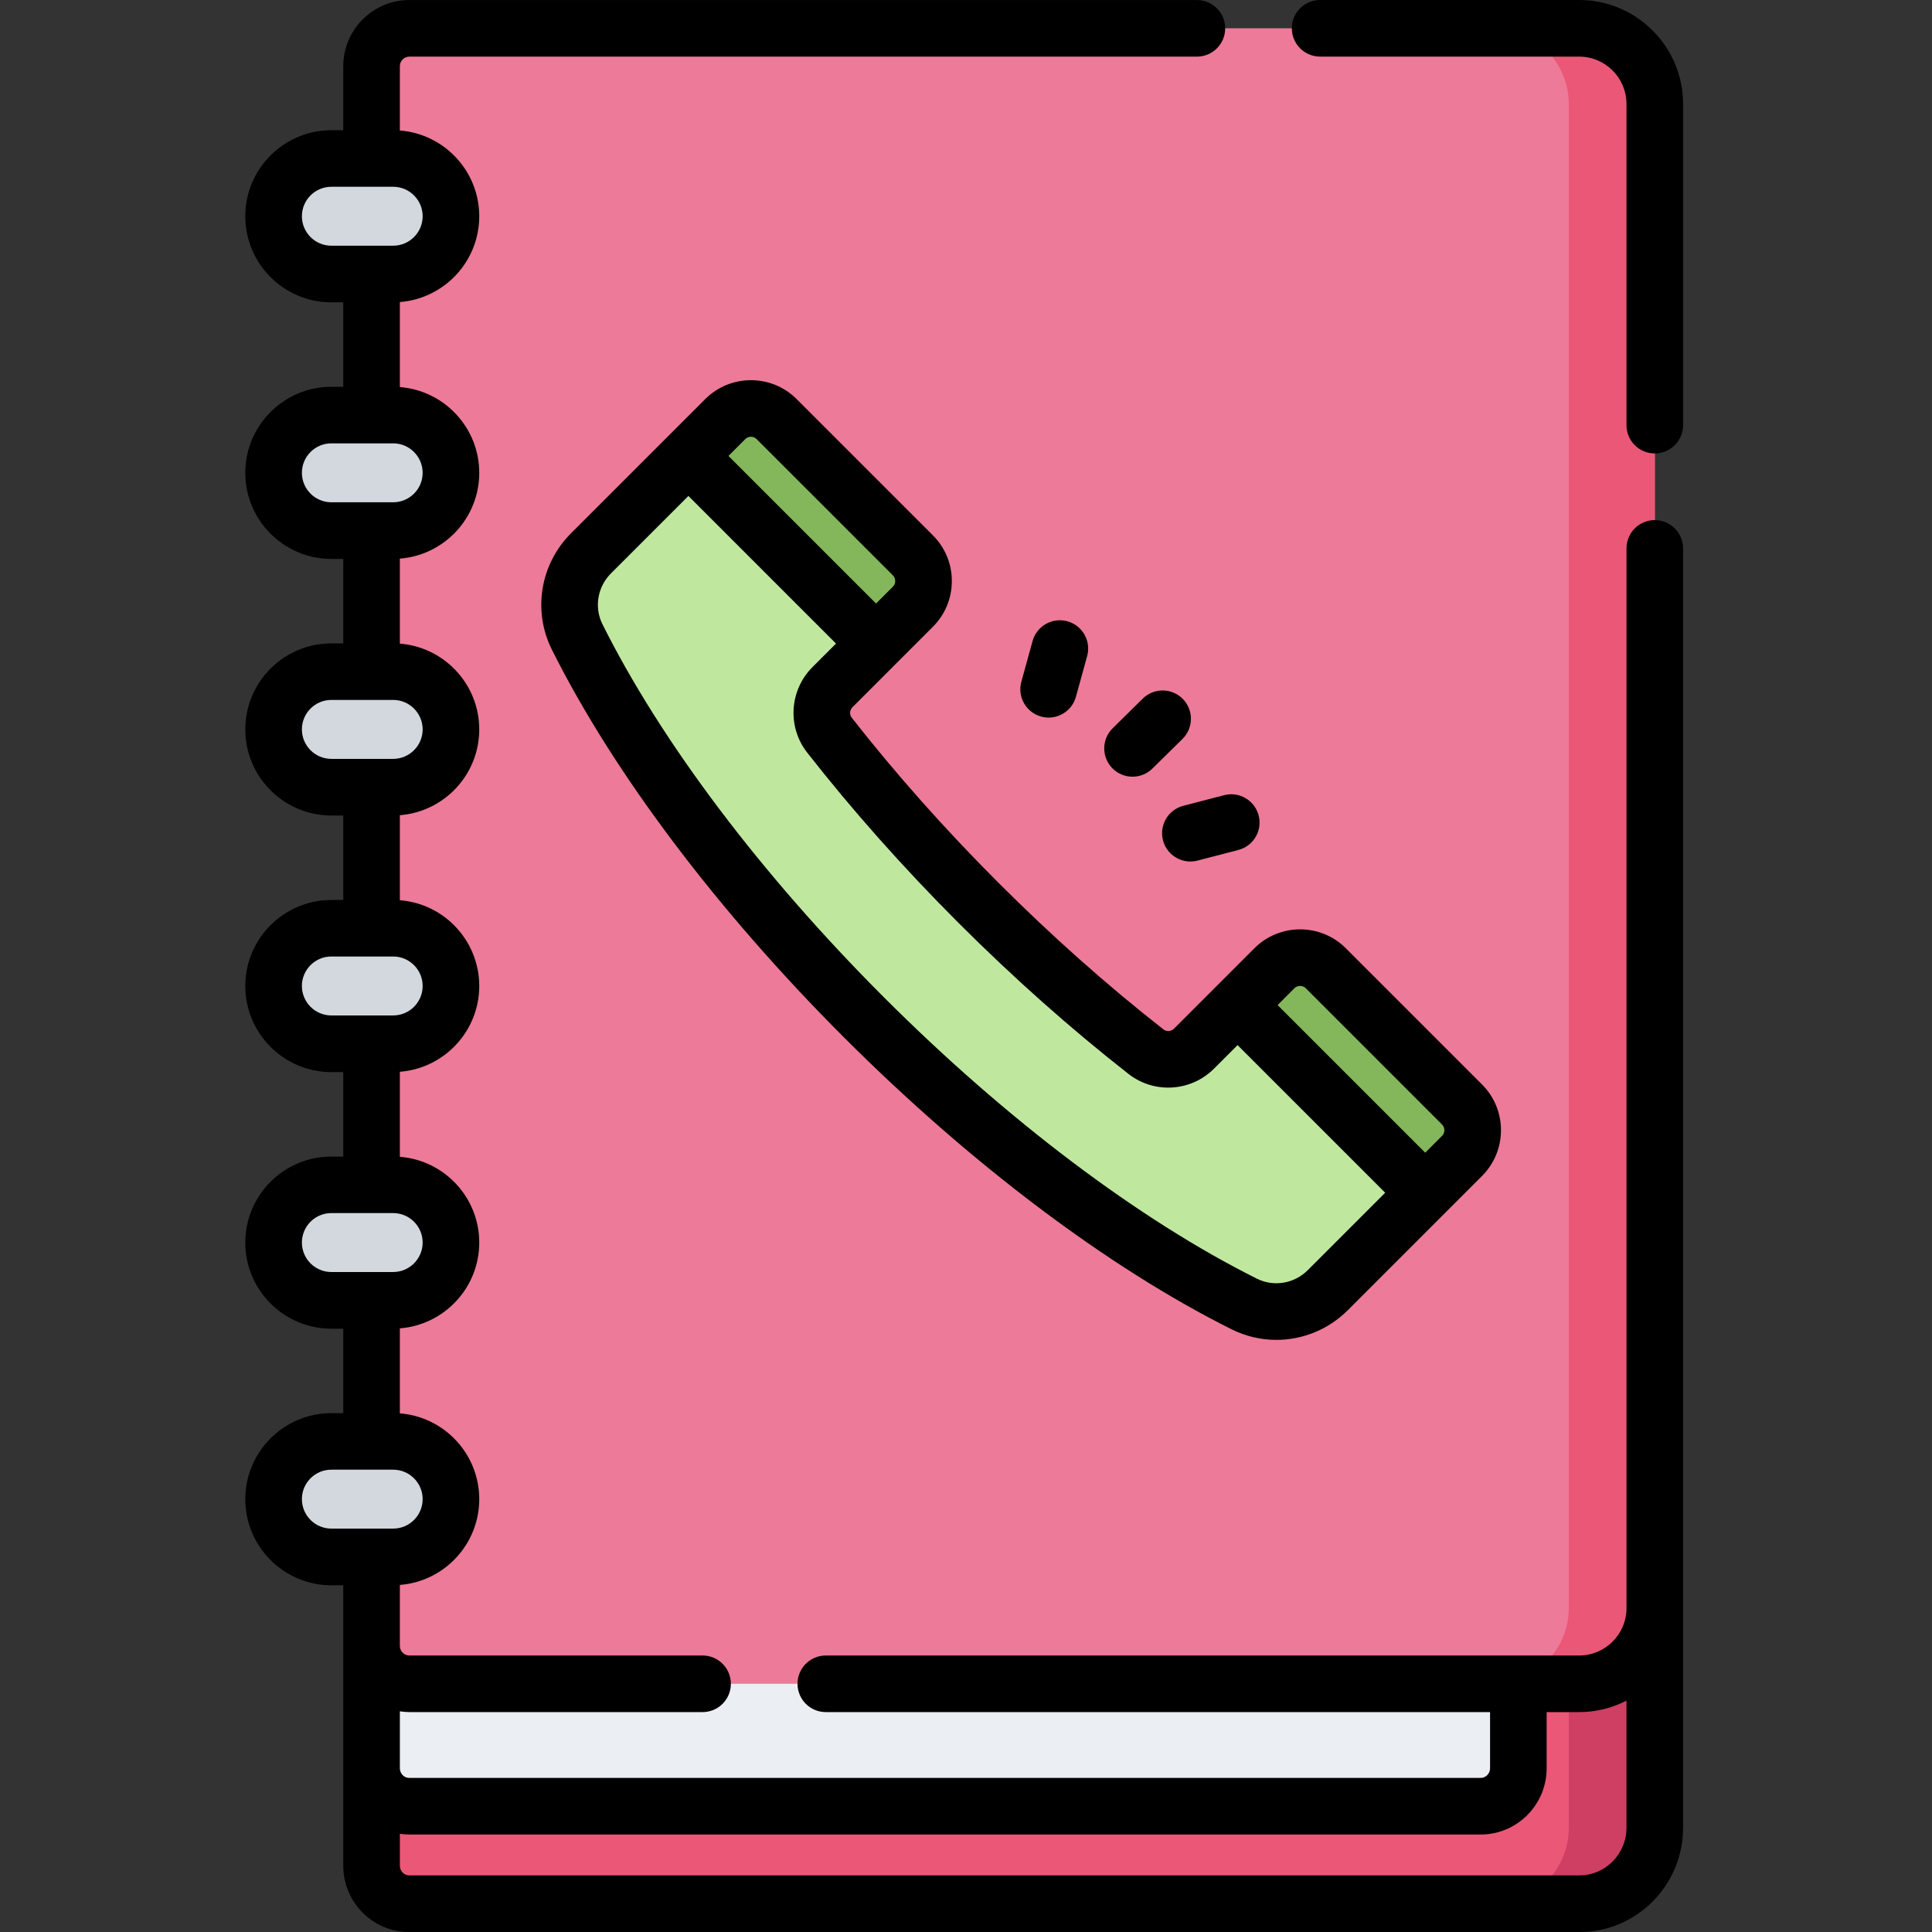 <svg height="512pt" viewBox="-65 0 512 512.004" width="512pt" xmlns="http://www.w3.org/2000/svg"><rect x="-65" y="0" width="512" height="512.004" fill="#333333" stroke="none"/><path d="m33.469 414.199v80.227c0 5.562 4.465 10.074 9.977 10.074h310.141c11.02 0 19.953-9.023 19.953-20.148v-70.152zm0 0" fill="#eb5777"/><path d="m350.75 414.199v70.148c0 11.133-8.93 20.148-19.953 20.148h22.785c11.023 0 19.953-9.016 19.953-20.148v-70.148zm0 0" fill="#ce3f63"/><path d="m327.355 478.672h-283.863c-5.535 0-10.023-4.488-10.023-10.027v-48.047h303.914v48.047c0 5.539-4.488 10.027-10.027 10.027zm0 0" fill="#ebeef2"/><path d="m353.488 446.227h-309.996c-5.535 0-10.023-4.488-10.023-10.027v-418.676c0-5.535 4.488-10.023 10.023-10.023h309.996c11.07 0 20.047 8.977 20.047 20.051v398.625c0 11.074-8.973 20.051-20.047 20.051zm0 0" fill="#ed7a98"/><path d="m373.535 27.648v398.426c0 11.133-8.93 20.148-19.953 20.148h-22.785c11.023 0 19.953-9.016 19.953-20.148v-398.426c0-11.121-8.93-20.148-19.953-20.148h22.785c11.023 0 19.953 9.027 19.953 20.148zm0 0" fill="#eb5777"/><path d="m91.613 146.645 35.582-35.578c3.758-3.762 9.855-3.77 13.621 0l36.105 36.105c3.762 3.758 3.762 9.863 0 13.621l-21.305 21.305c-3.441 3.441-3.801 8.895-.805 12.723 11.547 14.746 24.785 29.73 39.473 44.418 14.684 14.684 29.668 27.926 44.414 39.469 3.828 3 9.285 2.637 12.723-.801l21.305-21.309c3.762-3.758 9.863-3.758 13.621 0l36.109 36.109c3.766 3.766 3.758 9.859 0 13.621l-35.582 35.582c-5.832 5.828-14.746 7.348-22.137 3.664-30.75-15.359-66.57-41.754-100.805-75.988-34.234-34.23-60.625-70.051-75.984-100.805-3.684-7.387-2.168-16.305 3.664-22.137zm0 0" fill="#bfe89e"/><path d="m312.695 316.086-49.727-49.727 9.762-9.762c3.758-3.758 9.859-3.758 13.621 0l36.105 36.109c3.766 3.766 3.758 9.859 0 13.621zm0 0" fill="#84b75b"/><path d="m117.434 120.824 9.762-9.758c3.758-3.762 9.855-3.77 13.621 0l36.105 36.105c3.762 3.758 3.762 9.863 0 13.621l-9.758 9.762zm0 0" fill="#84b75b"/><g fill="#d3d8df"><path d="m39.195 72.613h-16.387c-8.453 0-15.305-6.852-15.305-15.309 0-8.453 6.852-15.305 15.305-15.305h16.387c8.453 0 15.309 6.852 15.309 15.305 0 8.457-6.855 15.309-15.309 15.309zm0 0"/><path d="m39.195 140.609h-16.387c-8.453 0-15.305-6.852-15.305-15.305 0-8.457 6.852-15.309 15.305-15.309h16.387c8.453 0 15.309 6.852 15.309 15.309 0 8.453-6.855 15.305-15.309 15.305zm0 0"/><path d="m39.195 208.605h-16.387c-8.453 0-15.305-6.852-15.305-15.305s6.852-15.309 15.305-15.309h16.387c8.453 0 15.309 6.852 15.309 15.309 0 8.453-6.855 15.305-15.309 15.305zm0 0"/><path d="m39.195 276.605h-16.387c-8.453 0-15.305-6.855-15.305-15.309s6.852-15.309 15.305-15.309h16.387c8.453 0 15.309 6.855 15.309 15.309s-6.855 15.309-15.309 15.309zm0 0"/><path d="m39.195 344.602h-16.387c-8.453 0-15.305-6.855-15.305-15.309s6.852-15.309 15.305-15.309h16.387c8.453 0 15.309 6.855 15.309 15.309s-6.855 15.309-15.309 15.309zm0 0"/><path d="m39.195 412.598h-16.387c-8.453 0-15.305-6.852-15.305-15.309 0-8.453 6.852-15.305 15.305-15.305h16.387c8.453 0 15.309 6.852 15.309 15.305 0 8.457-6.855 15.309-15.309 15.309zm0 0"/></g><path d="m353.488 0h-68.637c-4.145 0-7.5 3.355-7.5 7.5s3.355 7.5 7.5 7.5h68.637c6.918 0 12.547 5.629 12.547 12.551v85.117c0 4.145 3.359 7.5 7.5 7.5 4.145 0 7.5-3.355 7.5-7.5v-85.117c.004-15.191-12.355-27.551-27.547-27.551zm0 0"/><path d="m373.539 137.828c-4.145 0-7.5 3.359-7.5 7.5v280.848c0 6.922-5.633 12.551-12.551 12.551h-199.637c-4.145 0-7.5 3.355-7.5 7.5 0 4.145 3.355 7.5 7.5 7.5h176.031v14.871c0 1.418-1.113 2.57-2.477 2.57h-283.961c-1.367 0-2.477-1.152-2.477-2.57v-15.074c.828.121 1.664.203 2.523.203h77.695c4.145 0 7.5-3.355 7.5-7.5 0-4.145-3.355-7.5-7.5-7.5h-77.695c-1.391 0-2.523-1.133-2.523-2.523v-16.18c11.75-.91 21.035-10.754 21.035-22.734 0-11.977-9.285-21.82-21.035-22.73v-22.531c11.75-.91 21.035-10.754 21.035-22.734 0-11.977-9.285-21.82-21.035-22.73v-22.531c11.75-.91 21.035-10.754 21.035-22.734 0-11.977-9.285-21.82-21.035-22.73v-22.531c11.75-.91 21.035-10.754 21.035-22.734 0-11.977-9.285-21.824-21.035-22.73v-22.535c11.75-.906 21.035-10.75 21.035-22.73 0-11.977-9.285-21.824-21.035-22.73v-22.535c11.75-.91 21.035-10.754 21.035-22.73 0-11.98-9.285-21.824-21.035-22.734v-17.051c0-1.391 1.133-2.523 2.523-2.523h208.695c4.145 0 7.5-3.355 7.5-7.5 0-4.141-3.355-7.5-7.5-7.5h-208.695c-9.66 0-17.523 7.863-17.523 17.523v16.977h-3.16c-12.574 0-22.805 10.23-22.805 22.809s10.23 22.805 22.805 22.805h3.16v22.383h-3.16c-12.574 0-22.805 10.23-22.805 22.809 0 12.574 10.23 22.805 22.805 22.805h3.16v22.383h-3.16c-12.574 0-22.805 10.23-22.805 22.809s10.23 22.809 22.805 22.809h3.16v22.383h-3.16c-12.574 0-22.805 10.23-22.805 22.805 0 12.578 10.23 22.809 22.805 22.809h3.16v22.383h-3.16c-12.574 0-22.805 10.23-22.805 22.809s10.23 22.809 22.805 22.809h3.16v22.383h-3.16c-12.574 0-22.805 10.23-22.805 22.805 0 12.578 10.23 22.809 22.805 22.809h3.16v74.328c0 9.691 7.84 17.574 17.477 17.574h310.141c15.137 0 27.453-12.402 27.453-27.648v-339.027c0-4.141-3.359-7.5-7.5-7.5zm-358.535-80.52c0-4.305 3.5-7.809 7.805-7.809h16.387c4.305 0 7.809 3.504 7.809 7.809 0 4.305-3.504 7.805-7.809 7.805h-16.387c-4.305 0-7.805-3.504-7.805-7.805zm0 67.996c0-4.305 3.5-7.809 7.805-7.809h16.387c4.305 0 7.809 3.504 7.809 7.809 0 4.305-3.504 7.805-7.809 7.805h-16.387c-4.305 0-7.805-3.504-7.805-7.805zm0 67.996c0-4.305 3.5-7.809 7.805-7.809h16.387c4.305 0 7.809 3.504 7.809 7.809 0 4.305-3.504 7.809-7.809 7.809h-16.387c-4.305-.004-7.805-3.504-7.805-7.809zm0 67.996c0-4.305 3.5-7.809 7.805-7.809h16.387c4.305 0 7.809 3.504 7.809 7.809s-3.504 7.809-7.809 7.809h-16.387c-4.305 0-7.805-3.504-7.805-7.809zm0 67.996c0-4.305 3.5-7.809 7.805-7.809h16.387c4.305 0 7.809 3.504 7.809 7.809 0 4.305-3.504 7.809-7.809 7.809h-16.387c-4.305 0-7.805-3.504-7.805-7.809zm0 67.996c0-4.305 3.5-7.805 7.805-7.805h16.387c4.305 0 7.809 3.5 7.809 7.805 0 4.305-3.504 7.809-7.809 7.809h-16.387c-4.305 0-7.805-3.504-7.805-7.809zm338.582 99.711h-310.141c-1.367 0-2.477-1.152-2.477-2.574v-8.453c.809.117 1.633.199 2.477.199h283.961c9.637 0 17.477-7.887 17.477-17.574v-14.871h8.605c4.516 0 8.781-1.102 12.547-3.035v33.66c.004 6.973-5.582 12.648-12.449 12.648zm0 0"/><path d="m182.227 166.098c3.234-3.234 5.016-7.539 5.016-12.117 0-4.574-1.781-8.879-5.016-12.113l-36.105-36.105c-6.684-6.68-17.551-6.68-24.23 0l-35.582 35.582c-8.152 8.152-10.188 20.523-5.07 30.789 16.32 32.68 43.805 69.172 77.391 102.758 33.586 33.586 70.078 61.07 102.762 77.395 3.773 1.879 7.828 2.797 11.852 2.797 6.934 0 13.777-2.711 18.938-7.867l35.578-35.582c6.684-6.68 6.684-17.551 0-24.23l-36.105-36.105c-6.68-6.68-17.547-6.68-24.227 0l-21.305 21.305c-.766.766-1.969.852-2.797.203-14.879-11.648-29.594-24.727-43.738-38.871-14.145-14.145-27.219-28.859-38.867-43.734-.648-.828-.562-2.031.203-2.797zm-46.715-49.727 36.109 36.102c.828.832.828 2.188 0 3.016l-4.457 4.457-39.121-39.121 4.453-4.453c.832-.832 2.188-.832 3.016 0zm144.027 144.91c.402 0 .992.105 1.508.621l36.105 36.105c.832.832.832 2.184 0 3.016l-4.457 4.457-39.121-39.121 4.457-4.457c.516-.516 1.105-.621 1.508-.621zm-90.559-16.738c14.57 14.57 29.742 28.051 45.098 40.07 6.793 5.316 16.531 4.711 22.648-1.406l6.242-6.242 39.121 39.121-20.516 20.52c-3.586 3.582-9.004 4.492-13.484 2.258-31.273-15.621-66.379-42.105-98.852-74.578-32.477-32.477-58.961-67.582-74.578-98.852-2.234-4.48-1.328-9.898 2.258-13.484l20.516-20.516 39.121 39.121-6.242 6.238c-6.117 6.121-6.723 15.859-1.402 22.652 12.016 15.352 25.5 30.523 40.07 45.098zm0 0"/><path d="m240.398 203.68 7.973-7.852c2.949-2.906 2.984-7.656.078-10.609-2.906-2.949-7.656-2.984-10.605-.078l-7.973 7.855c-2.949 2.902-2.988 7.652-.078 10.605 1.465 1.488 3.402 2.234 5.344 2.234 1.898 0 3.801-.719 5.262-2.156zm0 0"/><path d="m212.902 190.168c3.289 0 6.309-2.18 7.227-5.504l2.977-10.789c1.102-3.992-1.242-8.121-5.234-9.227-3.992-1.102-8.125 1.242-9.227 5.234l-2.977 10.789c-1.102 3.992 1.242 8.121 5.234 9.223.668.188 1.34.273 2 .273zm0 0"/><path d="m248.582 213.547c-4.012 1.043-6.418 5.137-5.375 9.148.879 3.375 3.922 5.613 7.254 5.613.625 0 1.258-.078 1.891-.242l10.832-2.816c4.008-1.039 6.414-5.133 5.371-9.145-1.043-4.008-5.141-6.41-9.145-5.371zm0 0"/></svg>